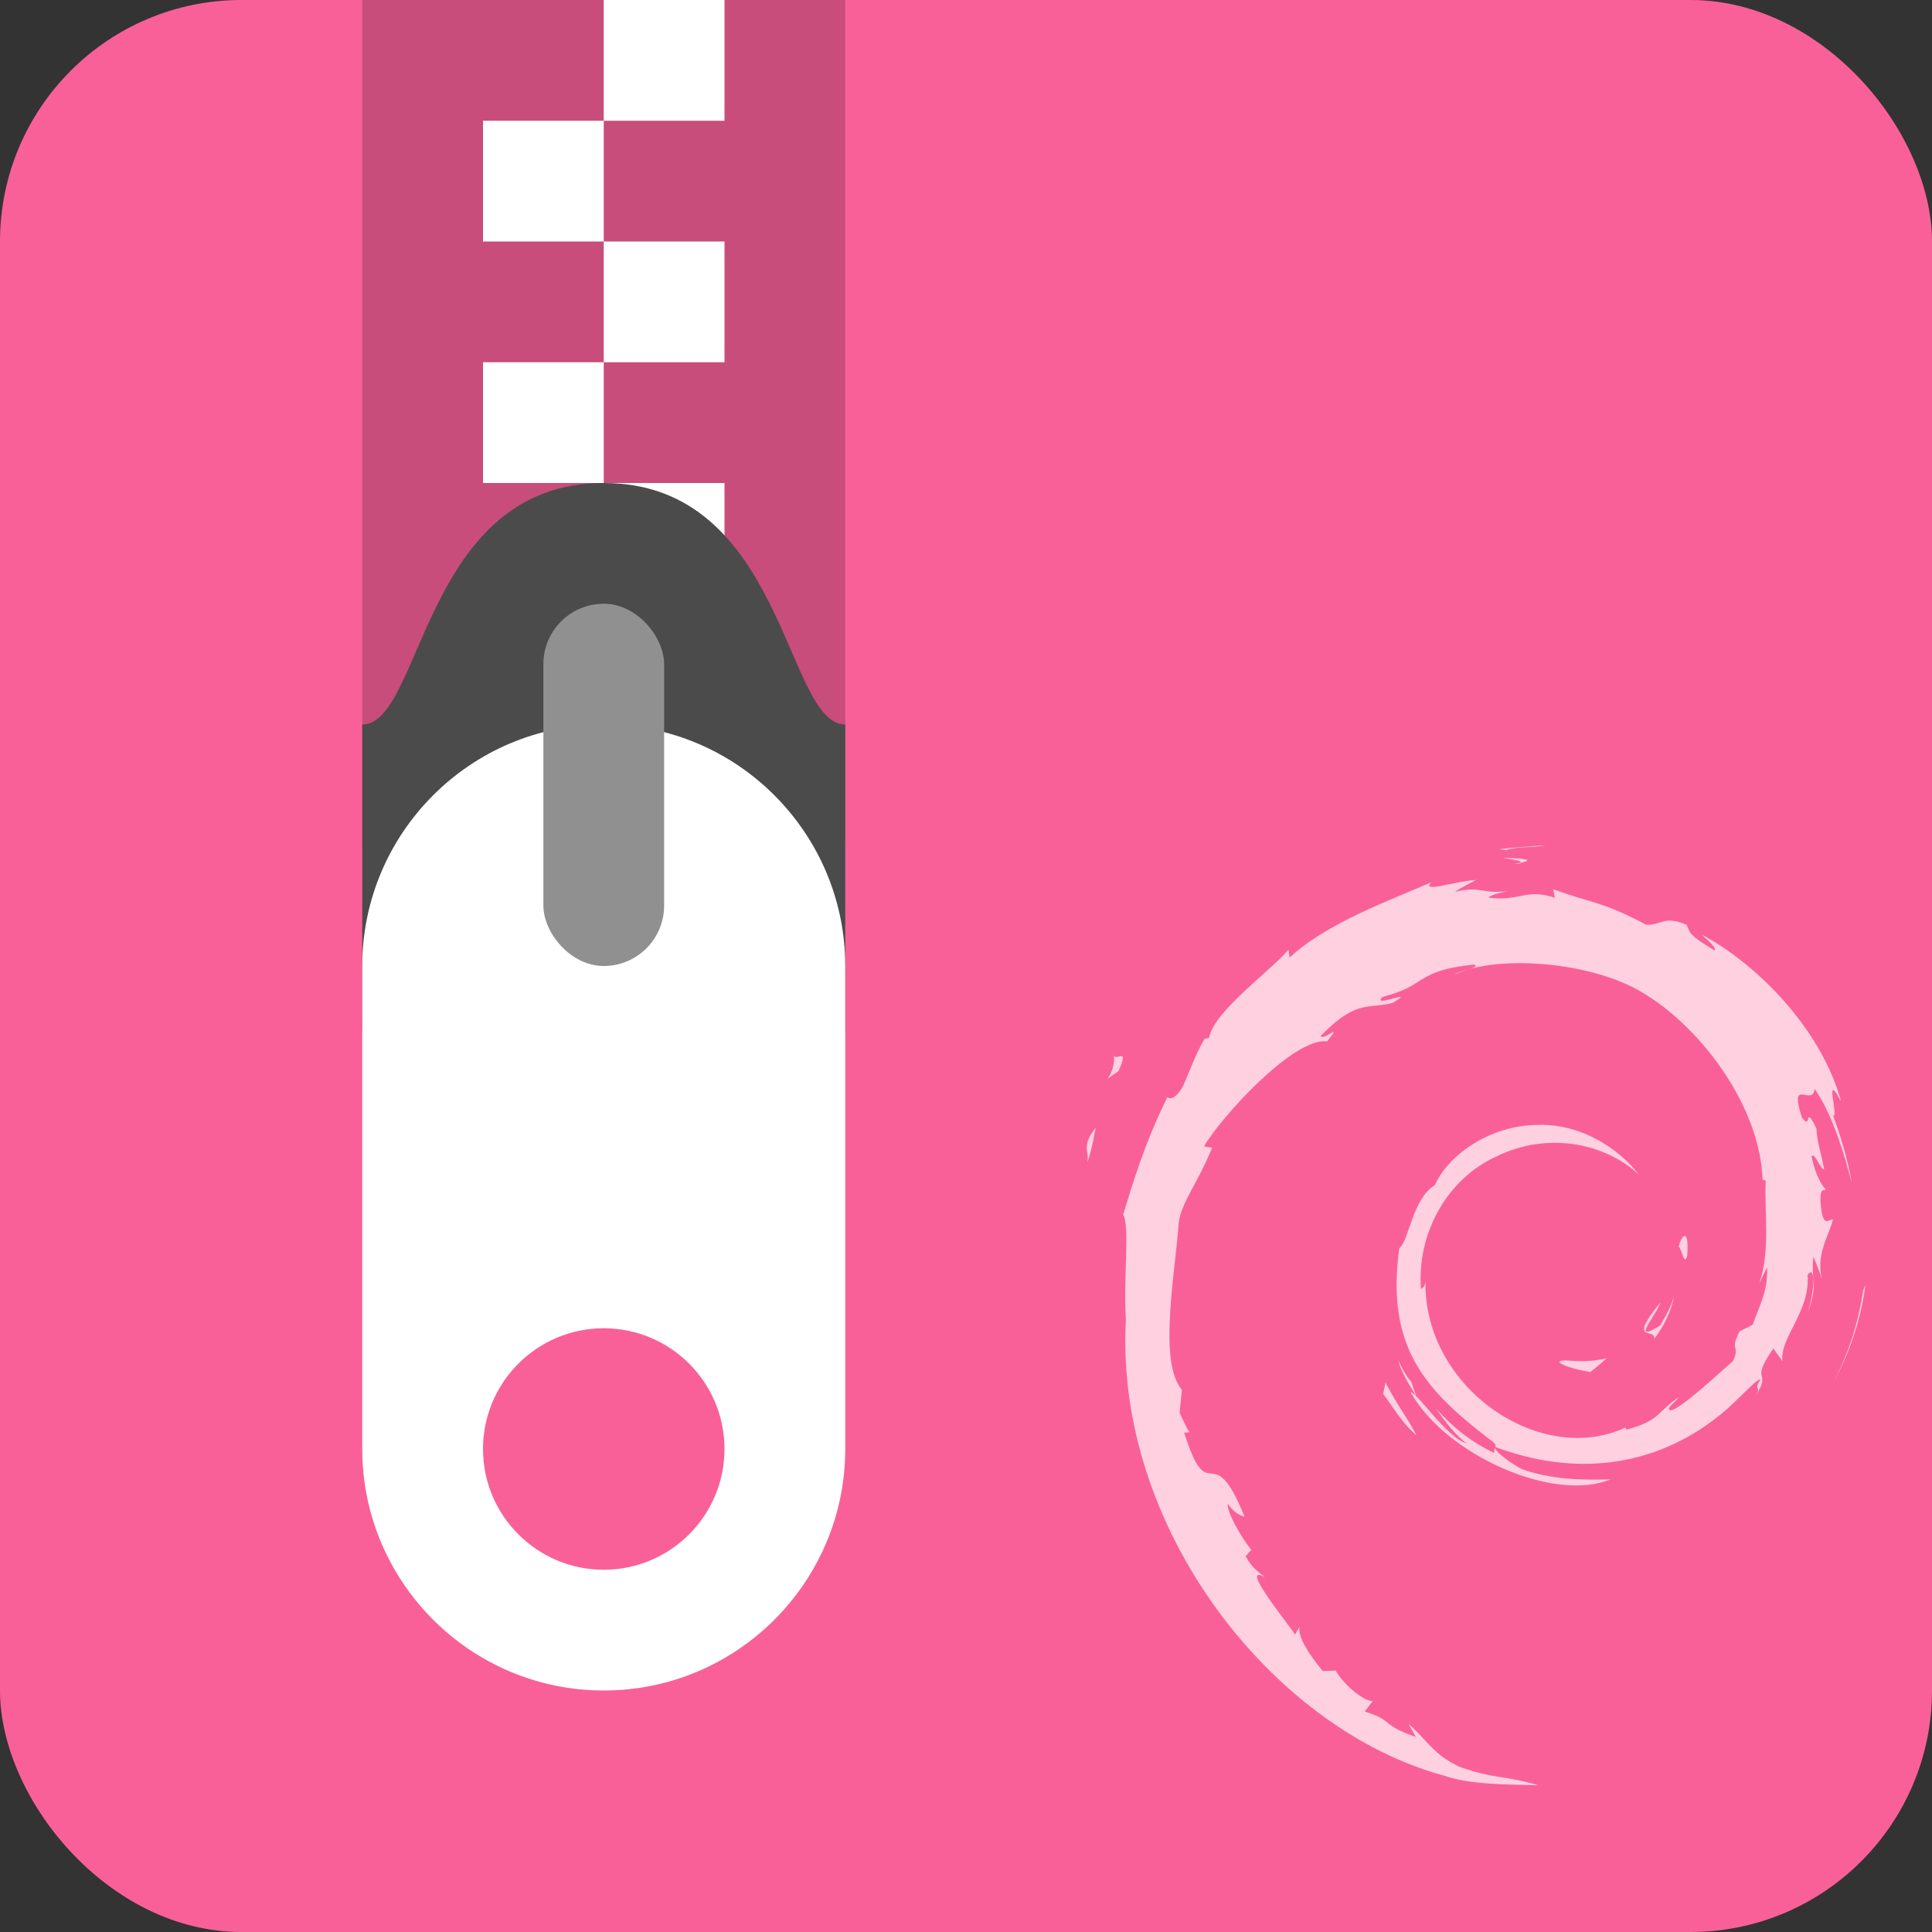<?xml version="1.0" encoding="UTF-8" standalone="no"?>
<!-- Created with Inkscape (http://www.inkscape.org/) -->

<svg
   width="16"
   height="16"
   viewBox="0 0 16 16"
   version="1.1"
   id="svg5"
   inkscape:version="1.3 (0e150ed6c4, 2023-07-21)"
   sodipodi:docname="application-x-deb.svg"
   xmlns:inkscape="http://www.inkscape.org/namespaces/inkscape"
   xmlns:sodipodi="http://sodipodi.sourceforge.net/DTD/sodipodi-0.dtd"
   xmlns="http://www.w3.org/2000/svg"
   xmlns:svg="http://www.w3.org/2000/svg">
  <rect x="0" y="0" width="16" height="16" fill="#333333" stroke="none"/>
  <sodipodi:namedview
     id="namedview7"
     pagecolor="#ffffff"
     bordercolor="#000000"
     borderopacity="0.25"
     inkscape:showpageshadow="2"
     inkscape:pageopacity="0.0"
     inkscape:pagecheckerboard="0"
     inkscape:deskcolor="#d1d1d1"
     inkscape:document-units="px"
     showgrid="false"
     inkscape:zoom="50.1875"
     inkscape:cx="8"
     inkscape:cy="8"
     inkscape:window-width="1850"
     inkscape:window-height="1011"
     inkscape:window-x="70"
     inkscape:window-y="32"
     inkscape:window-maximized="1"
     inkscape:current-layer="svg5" />
  <defs
     id="defs2" />
  <rect
     style="opacity:1;fill:#fa6098;fill-opacity:1;stroke-width:4;stroke-linecap:square"
     id="rect1787"
     width="16"
     height="16"
     x="4.7683716e-06"
     y="0"
     ry="2" />
  <path
     style="fill:#ffffff;stroke-width:0.649;opacity:0.7"
     d="M 9.006,9.622 C 9.049,9.493 9.057,9.416 9.073,9.341 8.955,9.489 9.019,9.521 9.006,9.622 M 9.225,8.729 c 0.021,0.193 -0.148,0.268 0.038,0.141 0.1,-0.22 -0.039,-0.061 -0.038,-0.141 M 12.474,7.04 c 0.093,-0.033 0.227,-0.018 0.326,-0.04 -0.128,0.01 -0.256,0.017 -0.381,0.032 l 0.056,0.008 m 2.974,3.601 -0.02,0.049 c -0.037,0.256 -0.117,0.509 -0.239,0.744 0.135,-0.248 0.222,-0.519 0.259,-0.793 m -3.763,0.8 c -0.048,-0.052 -0.076,-0.113 -0.107,-0.175 0.03,0.108 0.092,0.202 0.15,0.297 l -0.042,-0.121 m -0.213,0.008 -0.019,0.094 c 0.09,0.12 0.162,0.249 0.276,0.342 -0.083,-0.157 -0.144,-0.223 -0.257,-0.436 m 1.121,-4.305 -0.052,0.01 0.048,-0.004 0.004,-0.006 m -0.146,-0.04 c 0.073,0.013 0.158,0.023 0.146,0.04 0.08,-0.017 0.098,-0.033 -0.146,-0.04 m 1.524,3.293 c 0.017,-0.241 -0.048,-0.165 -0.07,-0.073 0.025,0.013 0.046,0.17 0.07,0.073 M 13.7,11.087 c 0.082,-0.11 0.142,-0.23 0.162,-0.355 -0.019,0.089 -0.068,0.165 -0.114,0.246 -0.256,0.157 -0.024,-0.093 0,-0.189 -0.275,0.339 -0.038,0.203 -0.048,0.298 m -0.734,0.179 c -0.137,0.002 0.026,0.069 0.204,0.096 0.05,-0.038 0.094,-0.076 0.134,-0.113 -0.111,0.027 -0.224,0.027 -0.338,0.017 M 9.007,9.622 C 9.05,9.493 9.057,9.416 9.074,9.341 8.955,9.489 9.019,9.521 9.007,9.622 M 9.225,8.729 C 9.247,8.922 9.077,8.997 9.263,8.869 9.363,8.649 9.224,8.809 9.225,8.729 M 12.474,7.04 C 12.567,7.007 12.702,7.022 12.8,7 12.672,7.01 12.545,7.017 12.419,7.032 l 0.056,0.008 m 2.974,3.602 -0.02,0.049 c -0.037,0.256 -0.117,0.509 -0.239,0.744 0.135,-0.248 0.222,-0.519 0.259,-0.793 m -3.763,0.799 c -0.048,-0.052 -0.076,-0.114 -0.107,-0.175 0.03,0.108 0.092,0.202 0.15,0.297 l -0.042,-0.121 m -0.213,0.008 -0.019,0.094 c 0.09,0.12 0.162,0.249 0.276,0.342 -0.083,-0.157 -0.144,-0.223 -0.257,-0.436 m 1.121,-4.306 -0.051,0.01 0.048,-0.004 0.004,-0.006 M 14.634,10.497 c 0.007,0.202 -0.059,0.301 -0.119,0.474 l -0.108,0.054 c -0.089,0.172 0.009,0.109 -0.055,0.246 -0.139,0.123 -0.42,0.384 -0.51,0.408 -0.066,-0.002 0.045,-0.078 0.059,-0.107 -0.186,0.127 -0.149,0.191 -0.432,0.268 l -0.008,-0.018 c -0.699,0.328 -1.669,-0.322 -1.656,-1.209 -0.007,0.056 -0.021,0.042 -0.037,0.065 -0.036,-0.456 0.211,-0.915 0.628,-1.102 0.408,-0.201 0.886,-0.119 1.178,0.153 -0.161,-0.21 -0.48,-0.432 -0.858,-0.412 -0.371,0.006 -0.718,0.241 -0.833,0.497 -0.19,0.119 -0.212,0.46 -0.295,0.523 -0.111,0.817 0.209,1.17 0.752,1.586 0.085,0.057 0.024,0.066 0.035,0.11 -0.18,-0.084 -0.345,-0.212 -0.481,-0.367 0.072,0.105 0.15,0.208 0.25,0.288 -0.17,-0.057 -0.397,-0.411 -0.463,-0.426 0.293,0.524 1.189,0.919 1.658,0.723 -0.217,0.008 -0.493,0.004 -0.737,-0.085 -0.103,-0.053 -0.242,-0.162 -0.217,-0.182 0.64,0.239 1.302,0.181 1.856,-0.263 0.141,-0.11 0.295,-0.296 0.34,-0.299 -0.067,0.101 0.011,0.048 -0.04,0.137 0.14,-0.226 -0.061,-0.092 0.145,-0.391 l 0.076,0.105 c -0.029,-0.188 0.234,-0.416 0.207,-0.713 0.06,-0.091 0.067,0.098 0.003,0.307 0.088,-0.232 0.023,-0.269 0.046,-0.46 0.024,0.064 0.057,0.133 0.073,0.2 -0.058,-0.224 0.059,-0.377 0.088,-0.507 -0.029,-0.013 -0.089,0.099 -0.103,-0.165 0.002,-0.115 0.032,-0.06 0.044,-0.088 -0.022,-0.013 -0.082,-0.101 -0.118,-0.27 0.026,-0.04 0.07,0.103 0.105,0.109 -0.023,-0.134 -0.062,-0.237 -0.064,-0.34 -0.104,-0.217 -0.037,0.029 -0.121,-0.093 -0.111,-0.344 0.092,-0.08 0.106,-0.236 0.168,0.242 0.263,0.618 0.307,0.774 -0.034,-0.19 -0.088,-0.374 -0.154,-0.552 0.051,0.022 -0.082,-0.39 0.066,-0.118 C 15.088,8.537 14.569,7.994 14.092,7.739 14.15,7.792 14.224,7.859 14.198,7.87 13.96,7.729 14.001,7.717 13.967,7.658 13.774,7.579 13.761,7.664 13.633,7.658 13.268,7.465 13.198,7.485 12.862,7.364 l 0.015,0.071 c -0.242,-0.08 -0.282,0.03 -0.543,1.298e-4 -0.016,-0.012 0.084,-0.045 0.166,-0.057 -0.234,0.031 -0.223,-0.046 -0.451,0.008 0.056,-0.039 0.116,-0.066 0.176,-0.099 -0.19,0.012 -0.455,0.111 -0.373,0.02 -0.311,0.138 -0.863,0.333 -1.172,0.623 l -0.01,-0.065 C 10.528,8.037 10.051,8.375 10.013,8.595 l -0.038,0.009 C 9.901,8.729 9.854,8.87 9.795,8.999 9.699,9.163 9.653,9.062 9.667,9.088 9.477,9.472 9.383,9.795 9.301,10.06 c 0.058,0.087 0.001,0.522 0.023,0.87 -0.095,1.72 1.209,3.39 2.635,3.775 0.209,0.075 0.52,0.073 0.784,0.08 -0.312,-0.089 -0.352,-0.047 -0.656,-0.153 -0.219,-0.103 -0.267,-0.221 -0.422,-0.355 l 0.061,0.108 C 11.422,14.278 11.55,14.252 11.302,14.174 l 0.066,-0.085 c -0.098,-0.008 -0.261,-0.166 -0.306,-0.254 l -0.108,0.004 C 10.825,13.679 10.755,13.564 10.76,13.475 l -0.035,0.062 c -0.039,-0.068 -0.477,-0.6 -0.25,-0.476 -0.042,-0.038 -0.098,-0.062 -0.159,-0.173 l 0.046,-0.053 c -0.109,-0.141 -0.201,-0.321 -0.194,-0.38 0.058,0.079 0.099,0.093 0.139,0.106 -0.276,-0.684 -0.292,-0.038 -0.5,-0.696 l 0.044,-0.004 c -0.034,-0.051 -0.055,-0.106 -0.082,-0.161 l 0.019,-0.191 C 9.59,11.281 9.733,10.535 9.762,10.126 9.781,9.96 9.928,9.783 10.038,9.505 L 9.971,9.494 C 10.1,9.268 10.709,8.589 10.991,8.624 c 0.137,-0.171 -0.027,-6.491e-4 -0.054,-0.044 0.3,-0.31 0.395,-0.219 0.597,-0.275 0.218,-0.129 -0.187,0.051 -0.084,-0.049 0.378,-0.096 0.268,-0.219 0.76,-0.268 0.052,0.029 -0.121,0.046 -0.164,0.084 0.315,-0.154 0.995,-0.119 1.438,0.085 0.513,0.24 1.09,0.947 1.113,1.613 l 0.026,0.007 c -0.013,0.265 0.041,0.571 -0.053,0.852 l 0.063,-0.133 M 12.447,7.104 c 0.073,0.013 0.158,0.023 0.146,0.04 0.08,-0.017 0.098,-0.033 -0.146,-0.04 m 1.525,3.293 c 0.017,-0.241 -0.048,-0.165 -0.07,-0.073 0.025,0.013 0.046,0.17 0.07,0.073 m -0.271,0.69 c 0.082,-0.11 0.142,-0.23 0.162,-0.355 -0.019,0.089 -0.068,0.165 -0.114,0.246 -0.256,0.157 -0.024,-0.093 0,-0.189 -0.275,0.339 -0.038,0.203 -0.048,0.298 m -0.734,0.179 c -0.137,0.002 0.026,0.069 0.204,0.096 0.05,-0.038 0.094,-0.076 0.134,-0.113 -0.111,0.027 -0.224,0.027 -0.338,0.017"
     id="path1" />
  <rect
     style="opacity:0.2;fill:#000000;fill-opacity:1"
     id="rect1515"
     width="4"
     height="7"
     x="3"
     y="-2.1514893e-08" />
  <path
     d="M 5,0 V 1 H 6 V 0 Z M 5,1 H 4 V 2 H 5 Z M 5,2 V 3 H 6 V 2 Z M 5,3 H 4 V 4 H 5 Z M 5,4 V 5 H 6 V 4 Z"
     style="fill:#ffffff"
     id="path1027" />
  <path
     d="M 5,4 C 6.5,4 6.5,6 7,6 V 8.5 C 7,8.777 6.777,9 6.5,9 h -3 C 3.223,9 3,8.777 3,8.5 V 6 C 3.5,6 3.5,4 5,4 Z"
     style="fill:#4b4b4b"
     id="path392" />
  <path
     d="M 5,6 C 3.895,6 3,6.9 3,8 v 4 c 0,1.1 0.895,2 2,2 1.105,0 2,-0.9 2,-2 V 8 C 7,6.9 6.105,6 5,6 Z m 0,5 c 0.552,0 1,0.448 1,1 0,0.552 -0.448,1 -1,1 -0.552,0 -1,-0.448 -1,-1 0,-0.552 0.448,-1 1,-1 z"
     style="fill:#ffffff"
     id="path364" />
  <rect
     style="fill:#909090;fill-opacity:1"
     id="rect1047"
     width="1"
     height="3"
     x="4.5"
     y="5"
     ry="0.5" />
</svg>
